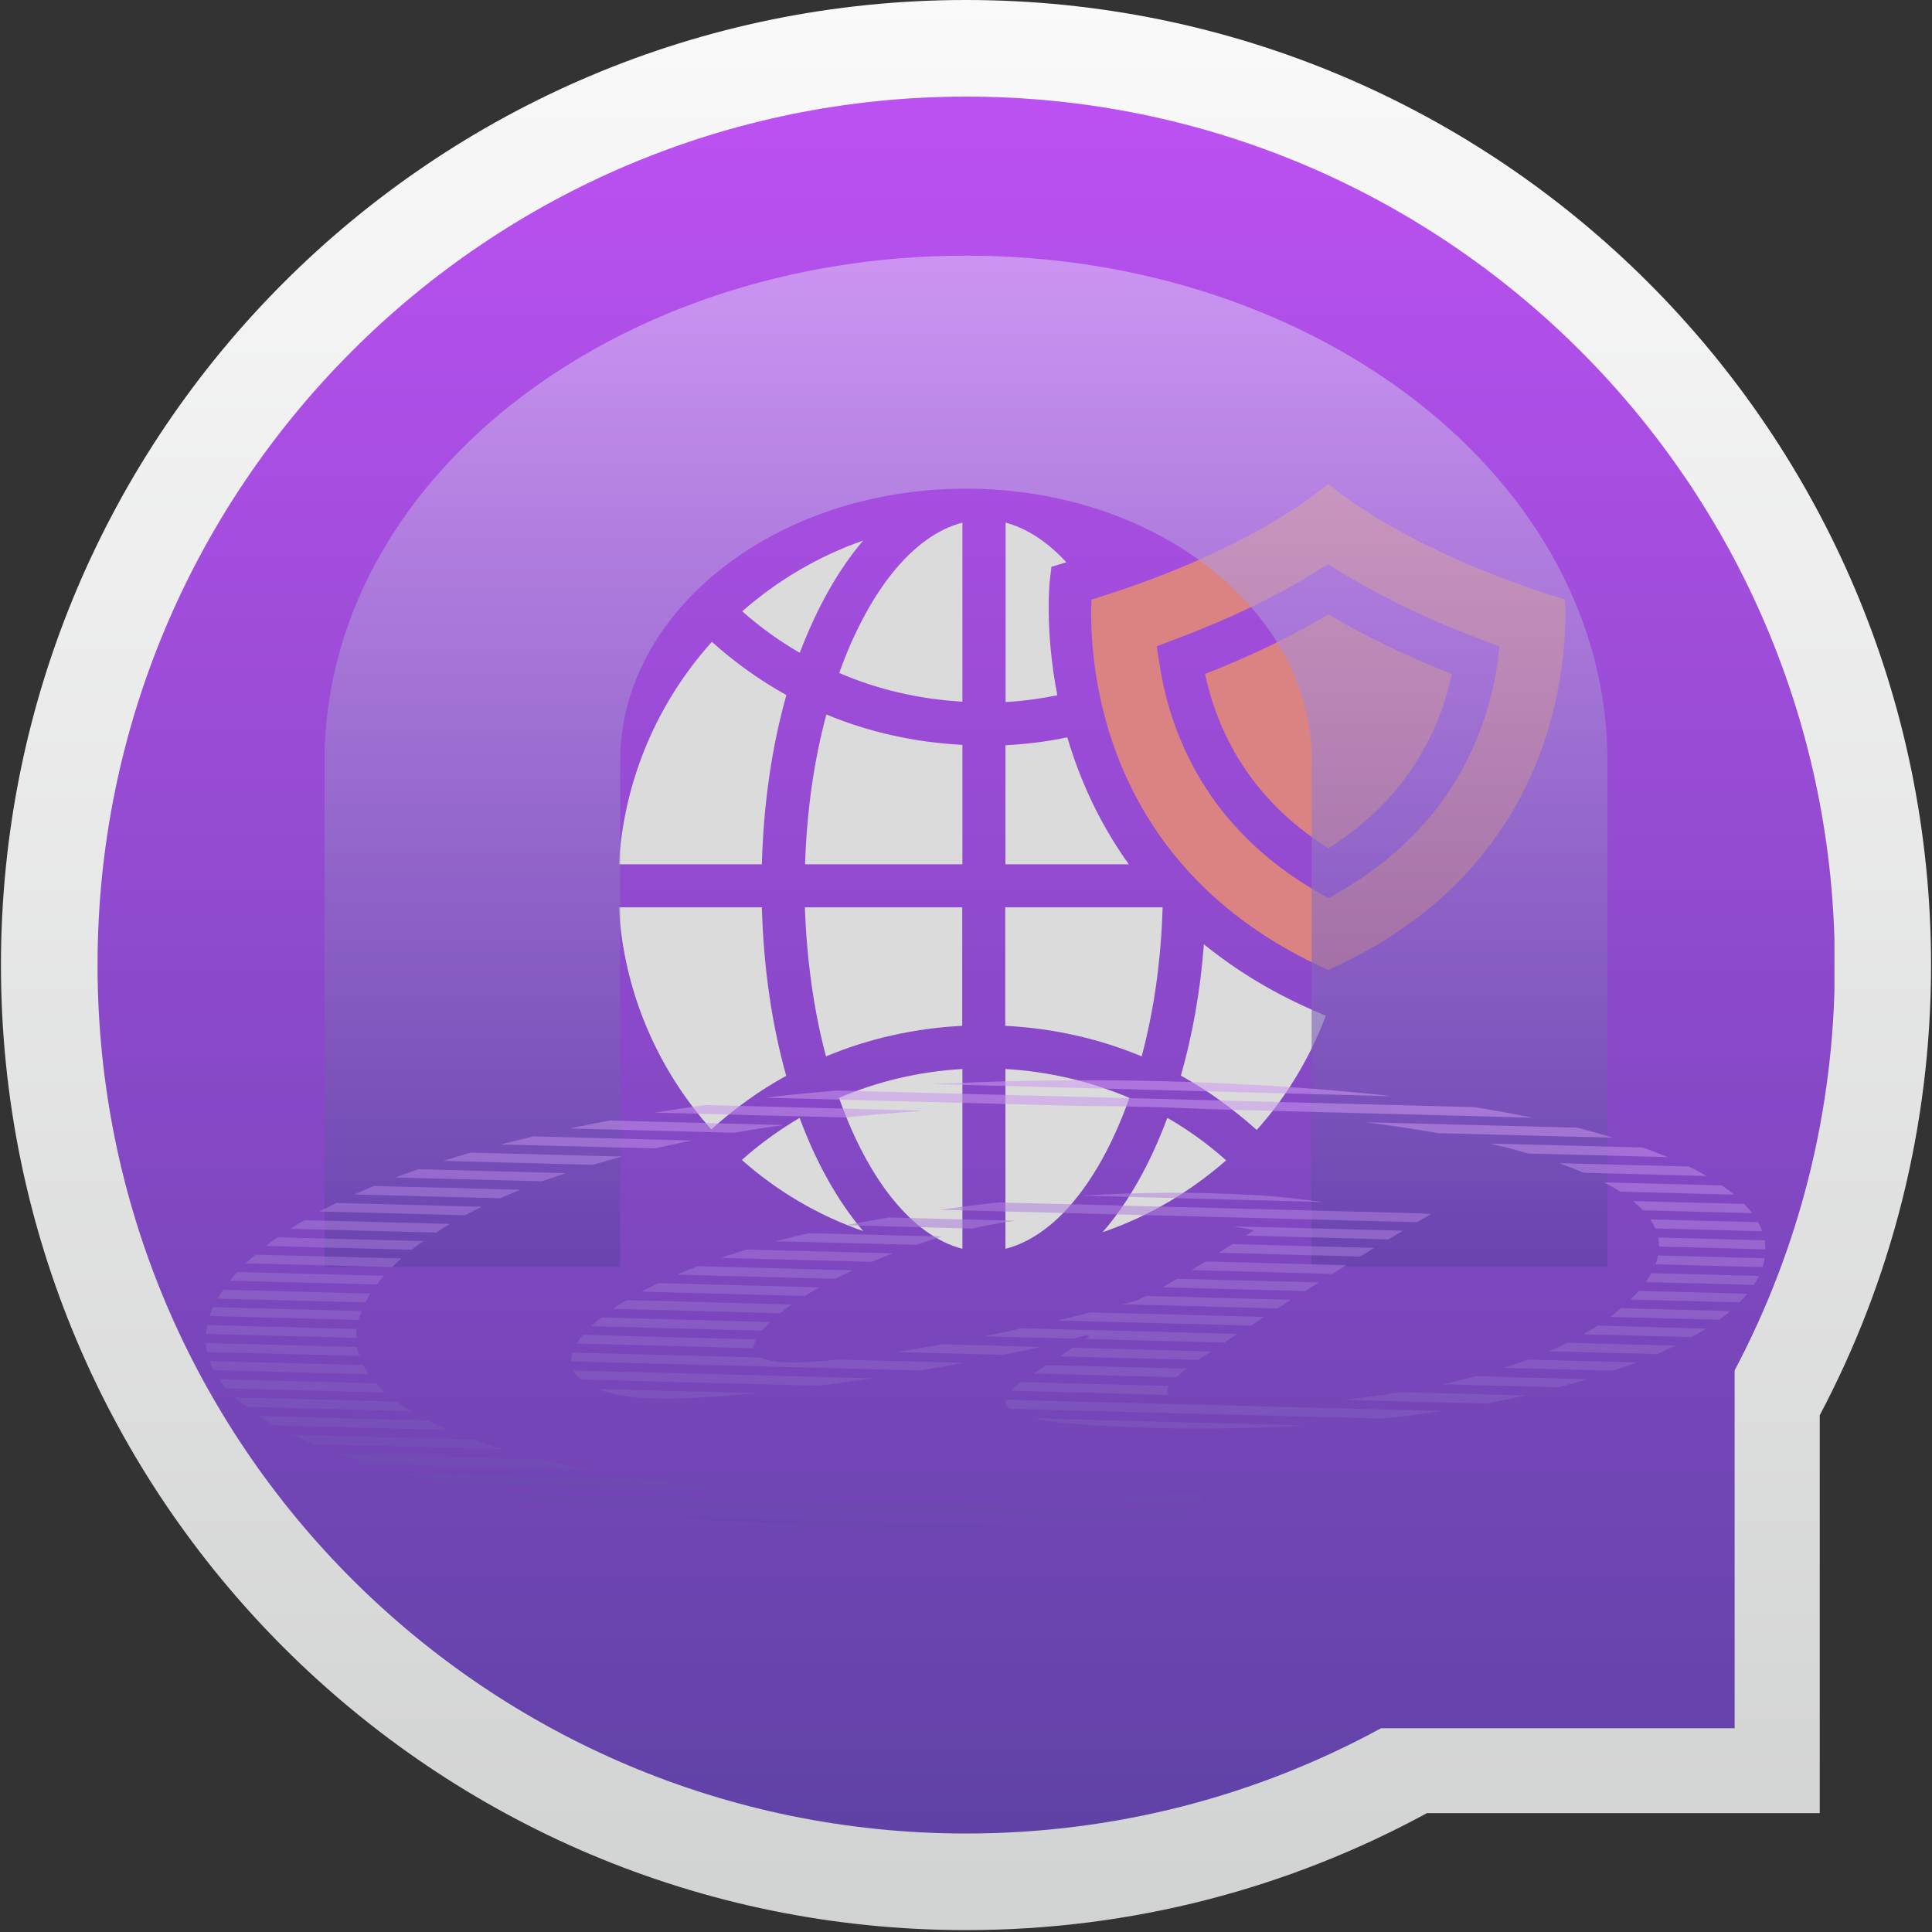 <svg version="1.1" id="Layer_1" xmlns="http://www.w3.org/2000/svg" xmlns:xlink="http://www.w3.org/1999/xlink" x="0px" y="0px"
	 viewBox="0 0 1024 1024" style="enable-background:new 0 0 1024 1024;" xml:space="preserve">
<rect x="0" y="0" width="1024" height="1024" fill="#333333" stroke="none"/>
<style type="text/css">
	.st0{clip-path:url(#XMLID_111_);}
	.st1{clip-path:url(#XMLID_112_);fill:url(#XMLID_113_);}
	.st2{clip-path:url(#XMLID_114_);fill:url(#XMLID_115_);}
	.st3{clip-path:url(#XMLID_116_);fill:#DBDBDB;}
	.st4{clip-path:url(#XMLID_116_);fill:#DB8283;}
	.st5{opacity:0.63;clip-path:url(#XMLID_116_);}
	.st6{clip-path:url(#XMLID_117_);}
	.st7{clip-path:url(#XMLID_118_);fill:url(#XMLID_119_);}
	.st8{opacity:0.55;clip-path:url(#XMLID_116_);}
	.st9{clip-path:url(#XMLID_120_);}
	.st10{clip-path:url(#XMLID_121_);fill:url(#XMLID_122_);}
</style>
<g id="XMLID_2_">
	<defs>
		<rect id="XMLID_3_" x="0.5" width="1023" height="1023"/>
	</defs>
	<clipPath id="XMLID_111_">
		<use xlink:href="#XMLID_3_"  style="overflow:visible;"/>
	</clipPath>
	<g id="XMLID_108_" class="st0">
		<defs>
			<path id="XMLID_109_" d="M512,0C229.5,0,0.5,229,0.5,511.5S229.5,1023,512,1023c88.5,0,171.7-22.5,244.3-62h208.2V750.1
				c37.7-71.2,59-152.4,59-238.6C1023.5,229,794.5,0,512,0z"/>
		</defs>
		<clipPath id="XMLID_112_">
			<use xlink:href="#XMLID_109_"  style="overflow:visible;"/>
		</clipPath>
		
			<linearGradient id="XMLID_113_" gradientUnits="userSpaceOnUse" x1="0.998" y1="1024.499" x2="1.998" y2="1024.499" gradientTransform="matrix(0 1023 1023 0 -1047551 -1021)">
			<stop  offset="0" style="stop-color:#FFFFFF"/>
			<stop  offset="5.769230e-03" style="stop-color:#FAFAFA"/>
			<stop  offset="1" style="stop-color:#D1D2D2"/>
		</linearGradient>
		<rect id="XMLID_110_" x="0.5" class="st1" width="1023" height="1023"/>
	</g>
	<g id="XMLID_105_" class="st0">
		<defs>
			<path id="XMLID_106_" d="M51.7,511.5c0,254.2,206.1,460.3,460.4,460.3c79.6,0,154.5-20.2,219.9-55.8h187.4V726.3
				c33.9-64.1,53.1-137.2,53.1-214.8c0-254.2-206.1-460.3-460.3-460.3S51.7,257.3,51.7,511.5"/>
		</defs>
		<clipPath id="XMLID_114_">
			<use xlink:href="#XMLID_106_"  style="overflow:visible;"/>
		</clipPath>
		
			<linearGradient id="XMLID_115_" gradientUnits="userSpaceOnUse" x1="0.998" y1="1024.499" x2="1.998" y2="1024.499" gradientTransform="matrix(0 920.7 920.7 0 -942744.688 -867.55)">
			<stop  offset="0" style="stop-color:#BC51F2"/>
			<stop  offset="5.769230e-03" style="stop-color:#BC51F2"/>
			<stop  offset="1" style="stop-color:#5F42A6"/>
		</linearGradient>
		<rect id="XMLID_107_" x="51.6" y="51.2" class="st2" width="920.7" height="920.7"/>
	</g>
	<g id="XMLID_4_" class="st0">
		<defs>
			<rect id="XMLID_5_" x="0.5" width="1023" height="1023"/>
		</defs>
		<clipPath id="XMLID_116_">
			<use xlink:href="#XMLID_5_"  style="overflow:visible;"/>
		</clipPath>
		<path id="XMLID_104_" class="st3" d="M437.8,559.9c22.7-9.5,47.1-14.9,72.2-16.2v-62.8h-83.4C427.6,509.1,431.4,536,437.8,559.9"
			/>
		<path id="XMLID_103_" class="st3" d="M426.7,458.1h83.4v-63.3c-25.1-1.3-49.5-6.7-72.1-16.1C431.5,402.7,427.6,429.8,426.7,458.1"
			/>
		<path id="XMLID_102_" class="st3" d="M444.8,356.7c20.5,8.8,42.5,13.9,65.3,15.2v-94.9C483.5,283.9,460.1,314,444.8,356.7"/>
		<path id="XMLID_101_" class="st3" d="M416.8,368.4c-14.1-7.8-27.3-17.3-39.5-28.2c-28.5,31.7-46.6,72.7-49.3,117.9h75.8
			C404.7,425.6,409.2,395.3,416.8,368.4"/>
		<path id="XMLID_100_" class="st3" d="M457.5,286.5c-23.8,8.3-45.5,21.2-64.1,37.5c9.5,8.4,19.7,15.8,30.5,22
			C432.9,322.3,444.2,302.1,457.5,286.5"/>
		<path id="XMLID_99_" class="st3" d="M510.1,661.9v-95.3c-22.8,1.3-44.9,6.5-65.4,15.3C459.9,624.9,483.4,655,510.1,661.9"/>
		<path id="XMLID_98_" class="st3" d="M556.4,307.8l0.9-7.4l7.3-2.2c0.2-0.1,0.4-0.1,0.6-0.2c-8.6-9.3-19.5-17.6-32.2-21v95.1
			c9.3-0.5,18.4-1.8,27.4-3.6C553.7,333.9,556.3,308.4,556.4,307.8"/>
		<path id="XMLID_97_" class="st3" d="M393.2,614.8c18.6,16.5,40.4,29.4,64.3,37.7c-13.3-15.6-24.8-36-33.7-60
			C413,598.9,402.8,606.2,393.2,614.8"/>
		<path id="XMLID_96_" class="st3" d="M403.8,480.9H328c2.6,45.1,20.7,86,49,117.7c12.2-11,25.5-20.6,39.7-28.4
			C409.2,543.4,404.7,513.2,403.8,480.9"/>
		<path id="XMLID_95_" class="st3" d="M532.9,566.6v95.3c26.8-6.8,50.4-36.8,65.7-80C577.9,573.1,555.7,567.9,532.9,566.6"/>
		<path id="XMLID_94_" class="st4" d="M638.7,357.2c6.2,29.1,22.8,65.7,65.4,92.4c42.5-26.8,59.2-63.3,65.4-92.4
			c-24.1-9.5-46.1-20-65.4-31.6C684.7,337.2,662.8,347.8,638.7,357.2"/>
		<path id="XMLID_93_" class="st3" d="M565.7,390.8c-10.8,2.3-21.8,3.6-32.8,4.2v63.1h65.4C582.1,435.5,572,412.2,565.7,390.8"/>
		<path id="XMLID_90_" class="st4" d="M793.7,351.7c-5.5,36.4-24.5,86.9-83.9,121.1l-5.7,3.3l-5.7-3.3
			C639,438.6,620,388,614.5,351.6l-1.4-9.1l8.6-3.2c28.8-10.8,54.5-23,76.2-36.6l6-3.7l6,3.7c21.9,13.5,47.5,25.9,76.2,36.7l8.6,3.2
			L793.7,351.7z M829.5,317.8c-71.6-22.1-110-48.6-125.5-61.3c-15.5,12.7-53.8,39.2-125.5,61.3c-1.3,29.9,2.5,141.4,125.5,196.3
			C827,459.2,830.9,347.7,829.5,317.8"/>
		<path id="XMLID_89_" class="st3" d="M616.2,480.9h-83.4v62.8c25.2,1.3,49.6,6.7,72.3,16.2C611.5,536.1,615.4,509.3,616.2,480.9"/>
		<path id="XMLID_88_" class="st3" d="M638.1,500.5c-1.9,24.9-6.1,48.2-12.2,69.6c14.3,7.9,27.7,17.6,40.2,28.8
			c15.6-17.4,28-37.8,36.6-60.5l-3.1-1.4C675.2,526.8,655,514.2,638.1,500.5"/>
		<path id="XMLID_87_" class="st3" d="M584.4,653.1c24.3-8.3,46.4-21.4,65.5-38.1c-9.7-8.6-20.1-16.2-31.2-22.5
			C609.7,616.7,598.1,637.4,584.4,653.1"/>
		<g id="XMLID_81_" class="st5">
			<g id="XMLID_82_">
				<defs>
					<rect id="XMLID_83_" x="163" y="128.5" width="698" height="544"/>
				</defs>
				<clipPath id="XMLID_117_">
					<use xlink:href="#XMLID_83_"  style="overflow:visible;"/>
				</clipPath>
				<g id="XMLID_84_" class="st6">
					<defs>
						<path id="XMLID_85_" d="M512,135.5c-187.8,0-340,120-340,268v268h156.7v-268c0-79.7,82.2-144.5,183.3-144.5
							s183.3,64.8,183.3,144.5c0,3.5-0.2,268-0.2,268H852v-268C852,255.5,699.8,135.5,512,135.5"/>
					</defs>
					<clipPath id="XMLID_118_">
						<use xlink:href="#XMLID_85_"  style="overflow:visible;"/>
					</clipPath>
					
						<linearGradient id="XMLID_119_" gradientUnits="userSpaceOnUse" x1="0.996" y1="1024.365" x2="1.996" y2="1024.365" gradientTransform="matrix(0 536 536 0 -548547.5 -398.5)">
						<stop  offset="0" style="stop-color:#DABDF5"/>
						<stop  offset="5.769230e-03" style="stop-color:#DABDF5"/>
						<stop  offset="1" style="stop-color:#5F42A6"/>
					</linearGradient>
					<rect id="XMLID_86_" x="172" y="135.5" class="st7" width="680" height="536"/>
				</g>
			</g>
		</g>
		<g id="XMLID_6_" class="st8">
			<g id="XMLID_7_">
				<defs>
					<rect id="XMLID_8_" x="26.2" y="541.1" width="987.5" height="292.3"/>
				</defs>
				<clipPath id="XMLID_120_">
					<use xlink:href="#XMLID_8_"  style="overflow:visible;"/>
				</clipPath>
				<g id="XMLID_9_" class="st9">
					<defs>
						<path id="XMLID_10_" d="M635.7,792.1l-8.8-0.2c-16.8,1.3-41.5,2.4-69.1,2.9l80.1,2.1L635.7,792.1z M540.2,808.6l-186.8-4.9
							c11.3,1,22.9,1.9,34.7,2.6C437.7,809.3,487.3,810.5,540.2,808.6 M640.2,801.7l-377.9-9.9c11.5,2.1,23.5,4,35.8,5.7l300.6,7.9
							C612.3,804.4,626.1,803.2,640.2,801.7L640.2,801.7z M348.1,784.6L213.1,781c7.1,1.9,14.4,3.6,22,5.3l170.7,4.5
							C384.8,789.1,365.6,787,348.1,784.6 M286.9,773.5l-107.4-2.8c4.9,1.8,10.1,3.5,15.4,5.2l117.8,3.1
							C303.5,777.2,294.9,775.4,286.9,773.5 M250.7,763l-95.6-2.5c3.6,1.7,7.3,3.4,11.2,5l100.4,2.6
							C261.1,766.5,255.7,764.8,250.7,763 M137.4,750.5c2.6,1.7,5.3,3.3,8.1,5l91.9,2.4c-3.9-1.6-7.5-3.3-10.9-5L137.4,750.5z
							 M752.8,643.1l-223.3-5.8c-10.7,1.1-21.2,2.5-31.6,3.9l253.2,6.6c2.5-1.5,4.9-2.9,7.3-4.3
							C756.5,643.4,754.6,643.3,752.8,643.1 M573.1,633.7l128.2,3.4c-12.6-1.6-26.7-3.3-37.4-3.7
							C633.3,631.6,602.8,631.9,573.1,633.7 M307.8,731.2l126.4,3.3c9.3-1.2,18.8-2.6,28.2-4l-158.4-4.1
							C304.7,728.2,306.1,729.8,307.8,731.2 M400.6,738.4l-84.1-2.2c6.6,2.5,14.9,4.1,24.1,4.7C355.8,741.8,377,740.8,400.6,738.4
							 M302.7,721.6l184.8,4.8c7.9-1.3,15.6-2.7,23.1-4.1l-66.5-1.7c-12.8,1.3-22.4,1.7-28.1,1.4c-5.3-0.3-9.8-1-12.7-2.5l-99.8-2.6
							C302.9,718.5,302.7,720.1,302.7,721.6 M535,746.7l198.5,5.2c10.3-1.1,20.4-2.5,30.2-4l-230.6-6
							C532.8,743.6,533.4,745.2,535,746.7 M690.9,755.5l-142.6-3.7c7.5,1.6,18.1,2.8,32.6,3.7C618.4,757.8,655.6,757.7,690.9,755.5
							 M653.7,650c4.1,0.7,7.8,1.4,10.9,2.1c-1.4,0.9-2.8,1.8-4.3,2.8l75.6,2c2.5-1.5,5.1-3.1,7.6-4.6L653.7,650z M720.9,666
							c2.5-1.5,5-3.1,7.4-4.6l-75.1-2c-2.3,1.5-4.6,3-7.1,4.6L720.9,666z M706.1,675.2c2.5-1.5,4.9-3,7.4-4.6l-74.5-2
							c-2.4,1.5-4.9,3-7.4,4.6L706.1,675.2z M619.7,739.4c-1.2-1.2-1.2-2.8-0.1-4.8l-78.3-2.1c-2.1,1.6-3.8,3.1-5.2,4.6L619.7,739.4
							z M548.6,727.4c-0.3,0.2-0.6,0.4-0.9,0.6l75.8,2c1.5-1.4,3.3-2.9,5.5-4.6l-74.4-1.9L548.6,727.4z M568.4,714.3l-6.9,4.6
							l73.7,1.9c0.6-0.4,1.1-0.8,1.7-1.2c1.7-1.1,3.4-2.2,5.1-3.3L568.4,714.3z M521.4,708.3l47.4,1.2c2.3-0.6,4.6-1.2,6.7-1.8
							l2,0.5l-2.3,1.5l73.7,1.9c2.3-1.5,4.7-3.1,7-4.6l-114.4-3C534.7,705.6,528,707,521.4,708.3 M578.2,695.6
							c-6,1.5-11.9,2.9-17.8,4.3l102.6,2.7c2.4-1.5,4.7-3.1,7.1-4.6L578.2,695.6z M602.8,689.2c-2.6,0.7-5.2,1.4-7.8,2.1l82.2,2.2
							c2.4-1.5,4.8-3.1,7.1-4.6l-76.9-2C605.9,687.6,604.4,688.4,602.8,689.2 M624,677.8c-2.7,1.5-5.3,3.1-8,4.5l75.7,2
							c2.4-1.5,4.8-3.1,7.2-4.6L624,677.8z M531.9,718.1c6.9-1.4,13.4-2.8,19.5-4.2l-51.9-1.4c-8.8,1.6-17,2.9-24.7,4.1L531.9,718.1
							z M308.6,708c-1.2,1.4-2.1,2.8-2.9,4.1l93.8,2.5c-0.1-1.3,0.3-2.9,1.3-4.7l-91.7-2.4C308.9,707.7,308.7,707.9,308.6,708
							 M318.7,698.3c-2,1.6-3.7,3.1-5.3,4.6l90.4,2.4c0.1-0.1,0.1-0.1,0.2-0.2c1.3-1.5,2.7-2.9,4.3-4.4L318.7,698.3z M332,689.1
							c-2.5,1.5-4.9,3.1-7.1,4.6l88.7,2.3c1.9-1.5,4-3.1,6.1-4.6L332,689.1z M348.9,680.1c-3.1,1.5-6.1,3-8.9,4.5l86.6,2.3
							c2.5-1.5,5-3.1,7.6-4.6L348.9,680.1z M369.8,671.1c-3.9,1.5-7.5,3-11,4.5l83.9,2.2c3-1.5,6.1-3,9.2-4.5L369.8,671.1z
							 M395.8,662.3c-4.8,1.4-9.3,2.9-13.7,4.4l79.9,2.1c3.7-1.6,7.4-3,11.2-4.5L395.8,662.3z M428.5,653.6
							c-6,1.4-11.8,2.8-17.3,4.3l74.4,1.9c4.6-1.6,9.2-3.1,13.7-4.4L428.5,653.6z M456.3,647.9c-2.7,0.5-5.3,1-7.9,1.5l67,1.8
							c1.3-0.3,2.5-0.6,3.7-0.9c6.1-1.2,12.5-2.4,19-3.3l-66.8-1.7C466.4,646.1,461.3,647,456.3,647.9 M808.4,739.6l-66.1-1.7
							c-10,1.6-20.1,3-30.2,4l75.9,2C794.9,742.5,801.8,741.1,808.4,739.6 M782.1,729.4c-5.8,1.6-11.7,3-17.7,4.3l61.6,1.6
							c5.3-1.4,10.5-2.8,15.5-4.3L782.1,729.4z M809.7,720.6c-4.2,1.6-8.4,3-12.8,4.4l58.3,1.5c4.2-1.4,8.3-2.9,12.2-4.4
							L809.7,720.6z M830.6,711.7c-3.2,1.6-6.4,3.1-9.8,4.5l57.5,1.5c3.4-1.5,6.6-3,9.7-4.5L830.6,711.7z M846.7,702.6
							c-2.4,1.6-5,3.1-7.6,4.6l57.5,1.5c2.7-1.5,5.3-3,7.7-4.5L846.7,702.6z M859.2,693.4c-1.9,1.6-3.8,3.1-5.8,4.6l57.8,1.5
							c2.1-1.5,4-3,5.9-4.6L859.2,693.4z M868.6,684.2c-1.4,1.6-2.9,3.1-4.4,4.6l57.7,1.5c1.5-1.5,3-3.1,4.2-4.6L868.6,684.2z
							 M875.3,674.8c-0.8,1.5-1.8,3.1-3,4.7l57.3,1.5c1-1.6,1.9-3.1,2.7-4.7L875.3,674.8z M878.8,665.4c-0.3,1.6-0.8,3.1-1.3,4.7
							l56.7,1.5c0.5-1.6,0.9-3.2,1.1-4.7L878.8,665.4z M189.3,713.9l-80.2-2.1c0.1,1.6,0.4,3.2,0.7,4.8l80.7,2.1
							C190,717.1,189.6,715.5,189.3,713.9 M192.5,723.5l-81.4-2.1c0.6,1.6,1.3,3.2,2.1,4.8l82.2,2.2
							C194.3,726.7,193.4,725.1,192.5,723.5 M199.2,733.2l-83.1-2.2c1.1,1.6,2.5,3.3,3.8,4.9l84.1,2.2
							C202.3,736.4,200.7,734.8,199.2,733.2 M210.2,742.9l-85.5-2.2c1.8,1.7,3.7,3.3,5.8,4.9l87.1,2.3
							C215,746.3,212.5,744.6,210.2,742.9 M189.1,704.4l-79.2-2.1c-0.3,1.6-0.6,3.2-0.7,4.7l79.7,2.1
							C188.8,707.5,188.9,706,189.1,704.4 M191.5,694.9l-78.6-2.1c-0.7,1.6-1.3,3.1-1.8,4.7l78.9,2.1
							C190.4,698.1,190.9,696.5,191.5,694.9 M196.3,685.6l-78-2c-1.1,1.6-2,3.1-2.9,4.7l78.3,2C194.4,688.7,195.3,687.1,196.3,685.6
							 M203.5,676.2l-77.7-2c-1.2,1.4-2.5,2.7-3.6,4.1c-0.1,0.2-0.3,0.4-0.4,0.5l77.9,2c0.4-0.5,0.8-1,1.2-1.5
							C201.6,678.4,202.5,677.3,203.5,676.2 M212.8,667l-77.5-2c-1.8,1.5-3.4,3.1-5,4.6l77.6,2C209.4,670.1,211.1,668.5,212.8,667
							 M224.4,657.8l-77.3-2c-2.1,1.5-4.2,3-6.2,4.6l77.4,2C220.2,660.8,222.3,659.3,224.4,657.8 M238.5,648.7l-77.1-2
							c-2.5,1.5-5,3-7.4,4.6l77.2,2C233.5,651.7,235.9,650.2,238.5,648.7 M255.4,639.6l-77.2-2c-3,1.5-5.9,3-8.8,4.5l77.1,2
							C249.4,642.6,252.3,641.1,255.4,639.6 M275.7,630.6l-77.5-2c-3.6,1.5-7,3-10.4,4.5l77.3,2
							C268.5,633.6,272.1,632.1,275.7,630.6 M300.1,621.8l-78.3-2.1c-4.2,1.4-8.3,2.9-12.3,4.4l77.8,2
							C291.5,624.7,295.7,623.2,300.1,621.8 M329.8,613l-80.2-2.1c-4.9,1.4-9.8,2.9-14.6,4.4l79.1,2.1
							C319.2,615.9,324.5,614.4,329.8,613 M366.7,604.5l-83.9-2.2c-5.9,1.4-11.7,2.8-17.4,4.3l81.7,2.1
							C353.5,607.3,360.1,605.8,366.7,604.5 M415.4,596.3l-92.2-2.4c-7.2,1.3-14.2,2.7-21.2,4.2l87.2,2.3
							C397.7,598.9,406.4,597.5,415.4,596.3 M490.1,588.7l-116.2-3c-9.1,1.3-18.1,2.6-27,4l100.6,2.6
							C461.3,590.9,475.5,589.7,490.1,588.7 M494.6,574.6l243.2,6.4c-20.1-2.3-41.8-4.1-65-5.5C614.4,571.9,553.7,571.6,494.6,574.6
							 M641.4,587.9l170.8,4.5c-9.7-2-19.9-3.8-30.7-5.6L443.6,578c-12.9,1.1-25.6,2.3-38.2,3.8l167.4,4.4
							C595.2,586.2,618.1,586.8,641.4,587.9 M762.3,600.6L855,603c-6-1.8-12.4-3.6-19.1-5.3l-112.3-2.9
							C737.2,596.5,750.2,598.5,762.3,600.6 M810,611.4l74,1.9c-4.2-1.7-8.6-3.4-13.3-5.1l-81.4-2.1
							C796.7,607.7,803.6,609.5,810,611.4 M839.5,621.6l65.1,1.7c-2.9-1.7-6.1-3.4-9.4-5l-68.9-1.8
							C831.1,618.2,835.4,619.9,839.5,621.6 M858.8,631.6l60.3,1.6c-2-1.7-4.2-3.3-6.5-4.9l-62.4-1.6
							C853.3,628.3,856.1,629.9,858.8,631.6 M870.8,641.5l57.8,1.5c-1.2-1.6-2.6-3.3-4.2-4.9l-58.8-1.5
							C867.5,638.2,869.2,639.8,870.8,641.5 M877.3,651.1l56.7,1.5c-0.6-1.6-1.3-3.2-2.2-4.8l-57.1-1.5
							C875.7,647.9,876.6,649.5,877.3,651.1 M879.3,660.7l56.4,1.5c0-1.6-0.1-3.2-0.4-4.8l-56.4-1.5
							C879.2,657.5,879.3,659.1,879.3,660.7"/>
					</defs>
					<clipPath id="XMLID_121_">
						<use xlink:href="#XMLID_10_"  style="overflow:visible;"/>
					</clipPath>
					
						<linearGradient id="XMLID_122_" gradientUnits="userSpaceOnUse" x1="0.993" y1="1025.012" x2="1.993" y2="1025.012" gradientTransform="matrix(-202.616 262.891 281.618 7.532 -287836.875 -7422.993)">
						<stop  offset="0" style="stop-color:#D39EF5"/>
						<stop  offset="5.769230e-03" style="stop-color:#D39EF5"/>
						<stop  offset="1" style="stop-color:#5F42A6"/>
					</linearGradient>
					<polygon id="XMLID_80_" class="st10" points="1116.1,576.4 919,832.1 -71.3,805.6 125.8,549.9 					"/>
				</g>
			</g>
		</g>
	</g>
</g>
</svg>
